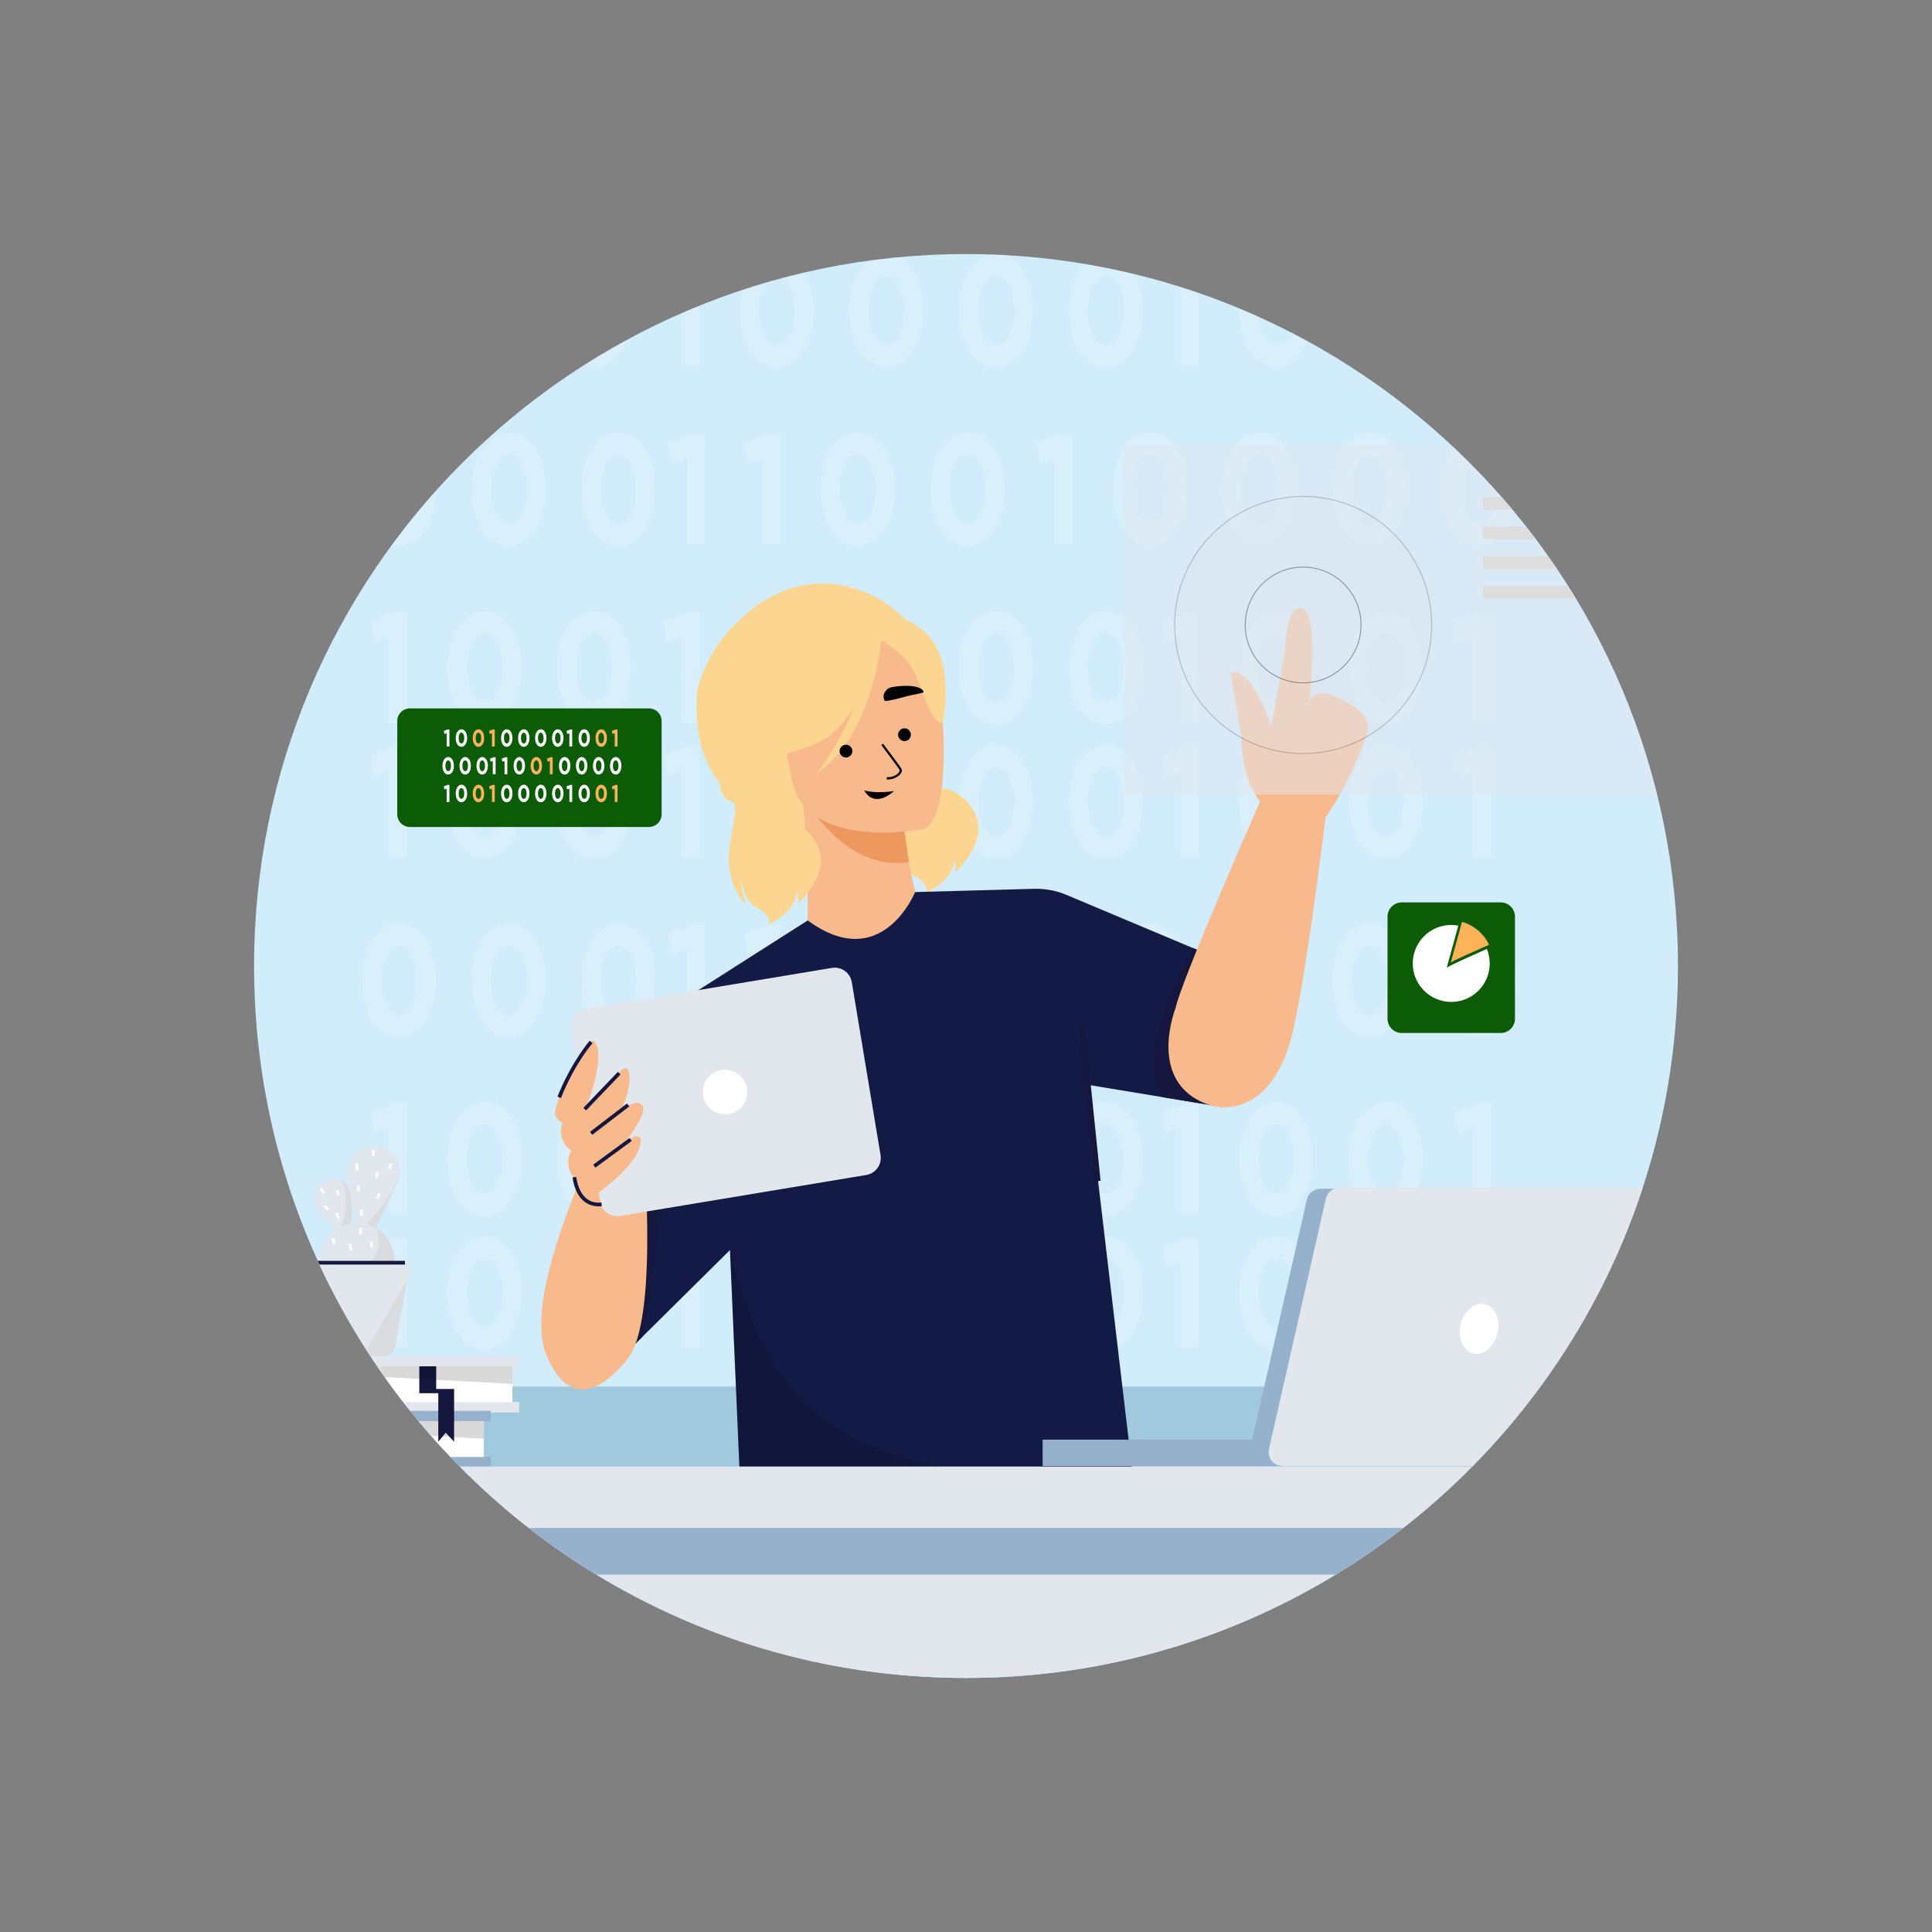 <?xml version="1.0" encoding="UTF-8"?>
<svg id="Layer_1" data-name="Layer 1" xmlns="http://www.w3.org/2000/svg" xmlns:xlink="http://www.w3.org/1999/xlink" viewBox="0 0 2000 2000">
  <rect x="0" y="0" width="2000" height="2000" fill="#808080" stroke="none"/>
  <defs>
    <style>
      .cls-1 {
        fill: #ddd;
      }

      .cls-2 {
        fill: #fff;
      }

      .cls-3, .cls-4 {
        fill: none;
      }

      .cls-3, .cls-5 {
        stroke: #000;
        stroke-miterlimit: 10;
      }

      .cls-6 {
        opacity: .5;
      }

      .cls-7 {
        fill: #15173f;
      }

      .cls-8 {
        opacity: .2;
      }

      .cls-9 {
        fill: #dadce0;
      }

      .cls-10 {
        opacity: .35;
      }

      .cls-11 {
        fill: #141a46;
      }

      .cls-12 {
        fill: #ffb359;
      }

      .cls-13 {
        clip-path: url(#clippath-1);
      }

      .cls-14 {
        opacity: .15;
      }

      .cls-15 {
        fill: #fbfbfb;
      }

      .cls-16 {
        clip-path: url(#clippath);
      }

      .cls-17 {
        fill: #ed985f;
      }

      .cls-18 {
        fill: #fcd590;
      }

      .cls-19 {
        fill: #96b1cc;
      }

      .cls-20, .cls-5 {
        fill: #e2e6ed;
      }

      .cls-21 {
        fill: #f8ba8c;
      }

      .cls-22 {
        fill: #233862;
      }

      .cls-23 {
        fill: #0b5b07;
      }

      .cls-24 {
        fill: #2b478b;
      }

      .cls-25 {
        fill: #a1c9de;
      }

      .cls-26 {
        fill: #d1edfc;
      }
    </style>
    <clipPath id="clippath">
      <path class="cls-4" d="m1737-1507.29c0,114.46-26.09,222.82-72.65,319.47-119.02,247.05-371.77,417.53-664.35,417.53s-545.33-170.48-664.35-417.53c-46.56-96.65-72.65-205.01-72.65-319.47,0-407.03,329.97-737,737-737s737,329.97,737,737Z"/>
    </clipPath>
    <clipPath id="clippath-1">
      <path class="cls-4" d="m1737,1000c0,114.46-26.09,222.82-72.65,319.47-119.02,247.05-371.77,417.53-664.35,417.53s-545.33-170.48-664.35-417.53c-46.56-96.65-72.65-205.01-72.65-319.47,0-407.03,329.97-737,737-737s737,329.97,737,737Z"/>
    </clipPath>
  </defs>
  <g class="cls-16">
    <g>
      <g>
        <path class="cls-24" d="m840.01,58.96l-34.27,12.76s-148.88-206.49-167.21-388.16c-3.27-32.43-2.18-63.86,4.9-92.88,0,0-1.45-8.31-4-23-1.18-6.86-2.63-15.11-4.28-24.57-4.84-27.73-11.5-65.68-19.11-108.89-17.52-99.43-40.21-226.53-57.85-319.97l9.24-2.97,99.93-32.24,20.65-65.59,74.41-19.59s16.62,32.52,31.48,186.12c2.74,20.15,5.24,42.37,7.11,66.46,5.79,73.54,6.21,164.77-7.08,269.07-3.41,26.7-7.73,54.26-13.07,82.58-3.92,20.76-4.5,49.05-2.85,81.55,7.5,148.51,62.01,379.31,62.01,379.31Z"/>
        <path class="cls-22" d="m947.28,116.5h-172.64s-6.46-27.53,4.88-46.27c10.03-16.58,6.19-26.02-1.24-39.74,7.82,3.2,17.93,6.11,29.08,5.47,8.6-.5,17.7-4.4,25.67-9.03,7.43,8.47,39.25,44.53,49.19,51.67,11.28,8.1,61.59,5.22,65.06,37.89Z"/>
        <path class="cls-23" d="m761.73-999.41l15.61-6.73-15.33-232.58s-14.9-105.75-15.13-124.24c-.22-18.48-15.15-27.49-15.15-27.49,0,0-109.53,5.78-140.4,7.51-30.87,1.74-27.77,19.31-27.77,19.31,0,0,13.46,56.19,14.82,61.98,20.78,88.32-98.07,142.27-98.07,142.27,0,0-19.28,49.89-34.24,97.68-25.64,81.93-2.74,199.48-2.74,199.48,3.89,62.44,11,327.75,18.42,406.26,2.68,28.46,5.03,48.7,5.99,56.79.02.04.02.06.02.08.29,2.47-.57,4.8-1.82,6.95-10.93,18.54-19.97,37.86-27.4,57.61-72.85,194.13,11.22,433.2,11.22,433.2l21.81-8.79s47.84-266.06,86.72-383.6c6.6-19.93,12.92-35.6,18.72-44.96,16.9-27.28,32.59-71.85,46.82-124.86,26.91-100.23,48.57-230.61,62.98-331.25,1.99.09,22.71-141.06,74.65-203.28.46-.56.53-1,.25-1.35Z"/>
        <path class="cls-22" d="m576.61,116.5h-172.64s-4.14-26.31,4.88-46.27c8.64-19.15,22.17-27.86,18.93-51.03,10.97,11.3,28.85,23.94,53.81,20.58,3.06,4.96,19.74,31.49,29.95,38.83,11.28,8.1,61.59,5.22,65.07,37.89Z"/>
      </g>
      <g>
        <path class="cls-22" d="m1430.63,116.86s4.77-37.16,15.82-59.25c11.05-22.09,81.34-8.03,81.34-8.03,0,0,14.06,12.05,17.07,68.29l-114.23-1Z"/>
        <path class="cls-22" d="m1191.14,116.36c16.52-10.08,7.12-85.29,7.12-85.29,0,0-76.97-61.57-87.55-14.43-10.58,47.14-73.12,68.31-108.71,74.08-24.57,3.98-32.18,17.59-34.54,25.64h223.68Z"/>
        <path class="cls-24" d="m1350.56-442.53c-3.13,17.26-5.12,31.42-5.65,41.57-7.15,139.56-117.48,458.66-137.21,466.1-30.53,11.52-78.62-12.97-103.77-20.99-10.43-3.33-17.46-13.84-15.14-24.51,54.63-251.16,74.71-612.83,82.02-826.95,3.69-107.85,22.2-182.35,22.2-182.35,0,0,269.07-71.79,270.67,19.02,1.41,80.36-89.13,395.53-113.13,528.1Z"/>
        <path class="cls-24" d="m1290.69-970.31L1432.93,60.63s62.47,15.06,111.05,3.01c0,0,41.64-548.3,38.17-680.86-3.47-132.56,29.89-354.69-7.61-379.19-37.5-24.5-283.85,26.1-283.85,26.1Z"/>
      </g>
      <g>
        <path class="cls-22" d="m782.82,117.2s0-31.89,4.54-42.49c4.55-10.6,21.21-53.78,21.21-53.78h65.14s12.12,39.39,12.87,52.26c.76,12.88,0,44.01,0,44.01h-103.77Z"/>
        <path class="cls-22" d="m1196.4,117.2s0-31.89-4.54-42.49c-4.55-10.6-21.21-53.78-21.21-53.78h-65.14s-12.12,39.39-12.87,52.26c-.76,12.88,0,44.01,0,44.01h103.77Z"/>
        <path class="cls-12" d="m790.98-987.18s11.4,348.01-5.65,546.58c-17.04,198.57.12,474.91.12,474.91,0,0,54.5,30.05,113.58,0,0,0,64.79-383.61,64.38-474.91-.44-97.23,70.52-531.41,70.52-531.41l-242.96-15.17Z"/>
        <path class="cls-12" d="m1194.05,34.31s-54.49,30.06-113.57,0c0,0-64.78-383.61-64.37-474.91.18-41.06-12.36-142.25-26.93-245.41-19.93-141.13-43.6-285.99-43.6-285.99l252.38-15.77s-20.81,348.62-3.77,547.17c17.04,198.58-.14,474.91-.14,474.91Z"/>
      </g>
    </g>
  </g>
  <g class="cls-13">
    <path class="cls-26" d="m1737,1000c0,114.46-26.09,222.82-72.65,319.47-119.02,247.05-371.77,417.53-664.35,417.53s-545.33-170.48-664.35-417.53c-46.56-96.65-72.65-205.01-72.65-319.47,0-407.03,329.97-737,737-737s737,329.97,737,737Z"/>
    <g class="cls-8">
      <g>
        <g>
          <path class="cls-15" d="m402.84,289.32l-14.89,4.85-3.91-20.34,24.54-9.69h12.83v113.84h-18.56v-88.65Z"/>
          <path class="cls-15" d="m463.65,321.45c0-32.78,15.38-58.45,38.09-58.45s37.86,25.35,37.86,58.45-15.27,58.45-38.1,58.45-37.85-25.36-37.85-58.45Zm56.65,0c0-20.51-7.57-36.01-18.8-36.01s-18.56,15.02-18.56,36.01,7.45,36,18.81,36,18.56-15.18,18.56-36Z"/>
          <path class="cls-15" d="m577.21,321.45c0-32.78,15.39-58.45,38.09-58.45s37.86,25.35,37.86,58.45-15.27,58.45-38.1,58.45-37.85-25.36-37.85-58.45Zm56.66,0c0-20.51-7.57-36.01-18.8-36.01s-18.56,15.02-18.56,36.01,7.45,36,18.8,36,18.56-15.18,18.56-36Z"/>
          <path class="cls-15" d="m705.31,289.32l-14.9,4.85-3.91-20.34,24.55-9.69h12.82v113.84h-18.56v-88.65Z"/>
          <path class="cls-15" d="m1222.24,289.32l-14.89,4.85-3.91-20.34,24.54-9.69h12.82v113.84h-18.56v-88.65Z"/>
          <path class="cls-15" d="m1283.04,321.45c0-32.78,15.38-58.45,38.1-58.45s37.85,25.35,37.85,58.45-15.27,58.45-38.09,58.45-37.86-25.36-37.86-58.45Zm56.66,0c0-20.51-7.57-36.01-18.8-36.01s-18.56,15.02-18.56,36.01,7.45,36,18.8,36,18.56-15.18,18.56-36Z"/>
          <path class="cls-15" d="m1396.6,321.45c0-32.78,15.39-58.45,38.1-58.45s37.85,25.35,37.85,58.45-15.26,58.45-38.09,58.45-37.86-25.36-37.86-58.45Zm56.66,0c0-20.51-7.58-36.01-18.81-36.01s-18.56,15.02-18.56,36.01,7.45,36,18.8,36,18.56-15.18,18.56-36Z"/>
          <path class="cls-15" d="m1524.69,289.32l-14.9,4.85-3.91-20.34,24.55-9.69h12.82v113.84h-18.56v-88.65Z"/>
          <path class="cls-15" d="m766.11,321.45c0-32.78,15.38-58.45,38.1-58.45s37.85,25.35,37.85,58.45-15.26,58.45-38.09,58.45-37.85-25.36-37.85-58.45Zm56.66,0c0-20.51-7.57-36.01-18.81-36.01s-18.56,15.02-18.56,36.01,7.45,36,18.81,36,18.56-15.18,18.56-36Z"/>
          <path class="cls-15" d="m879.67,321.45c0-32.78,15.38-58.45,38.1-58.45s37.85,25.35,37.85,58.45-15.27,58.45-38.09,58.45-37.85-25.36-37.85-58.45Zm56.66,0c0-20.51-7.57-36.01-18.81-36.01s-18.56,15.02-18.56,36.01,7.45,36,18.81,36,18.56-15.18,18.56-36Z"/>
          <path class="cls-15" d="m993.23,321.45c0-32.78,15.38-58.45,38.1-58.45s37.85,25.35,37.85,58.45-15.27,58.45-38.1,58.45-37.85-25.36-37.85-58.45Zm56.66,0c0-20.51-7.57-36.01-18.81-36.01s-18.56,15.02-18.56,36.01,7.45,36,18.81,36,18.56-15.18,18.56-36Z"/>
          <path class="cls-15" d="m1106.79,321.45c0-32.78,15.38-58.45,38.1-58.45s37.85,25.35,37.85,58.45-15.26,58.45-38.09,58.45-37.85-25.36-37.85-58.45Zm56.65,0c0-20.51-7.57-36.01-18.8-36.01s-18.56,15.02-18.56,36.01,7.45,36,18.81,36,18.56-15.18,18.56-36Z"/>
        </g>
        <g>
          <path class="cls-15" d="m402.84,659.2l-14.89,4.85-3.91-20.34,24.54-9.69h12.83v113.85h-18.56v-88.65Z"/>
          <path class="cls-15" d="m463.65,691.34c0-32.78,15.38-58.45,38.09-58.45s37.86,25.35,37.86,58.45-15.27,58.45-38.1,58.45-37.85-25.35-37.85-58.45Zm56.65,0c0-20.5-7.57-36.01-18.8-36.01s-18.56,15.02-18.56,36.01,7.45,36.01,18.81,36.01,18.56-15.18,18.56-36.01Z"/>
          <path class="cls-15" d="m577.21,691.34c0-32.78,15.39-58.45,38.09-58.45s37.86,25.35,37.86,58.45-15.27,58.45-38.1,58.45-37.85-25.35-37.85-58.45Zm56.66,0c0-20.5-7.57-36.01-18.8-36.01s-18.56,15.02-18.56,36.01,7.45,36.01,18.8,36.01,18.56-15.18,18.56-36.01Z"/>
          <path class="cls-15" d="m705.31,659.2l-14.9,4.85-3.91-20.34,24.55-9.69h12.82v113.85h-18.56v-88.65Z"/>
          <path class="cls-15" d="m1222.24,659.2l-14.89,4.85-3.91-20.34,24.54-9.69h12.82v113.85h-18.56v-88.65Z"/>
          <path class="cls-15" d="m1283.04,691.34c0-32.78,15.38-58.45,38.1-58.45s37.85,25.35,37.85,58.45-15.27,58.45-38.09,58.45-37.86-25.35-37.86-58.45Zm56.66,0c0-20.5-7.57-36.01-18.8-36.01s-18.56,15.02-18.56,36.01,7.45,36.01,18.8,36.01,18.56-15.18,18.56-36.01Z"/>
          <path class="cls-15" d="m1396.6,691.34c0-32.78,15.39-58.45,38.1-58.45s37.85,25.35,37.85,58.45-15.26,58.45-38.09,58.45-37.86-25.35-37.86-58.45Zm56.66,0c0-20.5-7.58-36.01-18.81-36.01s-18.56,15.02-18.56,36.01,7.45,36.01,18.8,36.01,18.56-15.18,18.56-36.01Z"/>
          <path class="cls-15" d="m1524.69,659.2l-14.9,4.85-3.91-20.34,24.55-9.69h12.82v113.85h-18.56v-88.65Z"/>
          <path class="cls-15" d="m766.11,691.34c0-32.78,15.38-58.45,38.1-58.45s37.85,25.35,37.85,58.45-15.26,58.45-38.09,58.45-37.85-25.35-37.85-58.45Zm56.66,0c0-20.5-7.57-36.01-18.81-36.01s-18.56,15.02-18.56,36.01,7.45,36.01,18.81,36.01,18.56-15.18,18.56-36.01Z"/>
          <path class="cls-15" d="m879.67,691.34c0-32.78,15.38-58.45,38.1-58.45s37.85,25.35,37.85,58.45-15.27,58.45-38.09,58.45-37.85-25.35-37.85-58.45Zm56.66,0c0-20.5-7.57-36.01-18.81-36.01s-18.56,15.02-18.56,36.01,7.45,36.01,18.81,36.01,18.56-15.18,18.56-36.01Z"/>
          <path class="cls-15" d="m993.23,691.34c0-32.78,15.38-58.45,38.1-58.45s37.85,25.35,37.85,58.45-15.27,58.45-38.1,58.45-37.85-25.35-37.85-58.45Zm56.66,0c0-20.5-7.57-36.01-18.81-36.01s-18.56,15.02-18.56,36.01,7.45,36.01,18.81,36.01,18.56-15.18,18.56-36.01Z"/>
          <path class="cls-15" d="m1106.79,691.34c0-32.78,15.38-58.45,38.1-58.45s37.85,25.35,37.85,58.45-15.26,58.45-38.09,58.45-37.85-25.35-37.85-58.45Zm56.65,0c0-20.5-7.57-36.01-18.8-36.01s-18.56,15.02-18.56,36.01,7.45,36.01,18.81,36.01,18.56-15.18,18.56-36.01Z"/>
        </g>
        <g>
          <path class="cls-15" d="m789.28,474.36l-14.9,4.85-3.91-20.34,24.54-9.69h12.83v113.84h-18.56v-88.65Z"/>
          <path class="cls-15" d="m711.07,474.36l-14.89,4.85-3.9-20.34,24.54-9.69h12.83v113.84h-18.57v-88.65Z"/>
          <path class="cls-15" d="m850.09,506.49c0-32.78,15.38-58.45,38.09-58.45s37.85,25.36,37.85,58.45-15.26,58.46-38.09,58.46-37.85-25.36-37.85-58.46Zm56.65,0c0-20.51-7.57-36.01-18.81-36.01s-18.56,15.01-18.56,36.01,7.45,36.01,18.81,36.01,18.56-15.18,18.56-36.01Z"/>
          <path class="cls-15" d="m963.65,506.49c0-32.78,15.38-58.45,38.1-58.45s37.85,25.36,37.85,58.45-15.27,58.46-38.1,58.46-37.85-25.36-37.85-58.46Zm56.66,0c0-20.51-7.57-36.01-18.81-36.01s-18.56,15.01-18.56,36.01,7.45,36.01,18.81,36.01,18.56-15.18,18.56-36.01Z"/>
          <path class="cls-15" d="m1091.74,474.36l-14.89,4.85-3.91-20.34,24.54-9.69h12.83v113.84h-18.56v-88.65Z"/>
          <path class="cls-15" d="m1152.55,506.49c0-32.78,15.38-58.45,38.09-58.45s37.86,25.36,37.86,58.45-15.27,58.46-38.1,58.46-37.85-25.36-37.85-58.46Zm56.65,0c0-20.51-7.57-36.01-18.8-36.01s-18.56,15.01-18.56,36.01,7.45,36.01,18.81,36.01,18.56-15.18,18.56-36.01Z"/>
          <path class="cls-15" d="m1266.1,506.49c0-32.78,15.39-58.45,38.1-58.45s37.85,25.36,37.85,58.45-15.27,58.46-38.09,58.46-37.86-25.36-37.86-58.46Zm56.65,0c0-20.51-7.57-36.01-18.8-36.01s-18.56,15.01-18.56,36.01,7.44,36.01,18.8,36.01,18.56-15.18,18.56-36.01Z"/>
          <path class="cls-15" d="m1379.66,506.49c0-32.78,15.38-58.45,38.09-58.45s37.85,25.36,37.85,58.45-15.26,58.46-38.09,58.46-37.85-25.36-37.85-58.46Zm56.66,0c0-20.51-7.58-36.01-18.81-36.01s-18.56,15.01-18.56,36.01,7.44,36.01,18.8,36.01,18.56-15.18,18.56-36.01Z"/>
          <path class="cls-15" d="m375.16,506.49c0-32.78,15.38-58.45,38.1-58.45s37.85,25.36,37.85,58.45-15.26,58.46-38.09,58.46-37.85-25.36-37.85-58.46Zm56.65,0c0-20.51-7.57-36.01-18.8-36.01s-18.56,15.01-18.56,36.01,7.45,36.01,18.81,36.01,18.56-15.18,18.56-36.01Z"/>
          <path class="cls-15" d="m488.72,506.49c0-32.78,15.38-58.45,38.1-58.45s37.85,25.36,37.85,58.45-15.26,58.46-38.09,58.46-37.85-25.36-37.85-58.46Zm56.65,0c0-20.51-7.57-36.01-18.8-36.01s-18.56,15.01-18.56,36.01,7.45,36.01,18.81,36.01,18.56-15.18,18.56-36.01Z"/>
          <path class="cls-15" d="m602.27,506.49c0-32.78,15.38-58.45,38.1-58.45s37.85,25.36,37.85,58.45-15.27,58.46-38.1,58.46-37.85-25.36-37.85-58.46Zm56.65,0c0-20.51-7.57-36.01-18.8-36.01s-18.56,15.01-18.56,36.01,7.45,36.01,18.81,36.01,18.56-15.18,18.56-36.01Z"/>
          <path class="cls-15" d="m1493.22,506.49c0-32.78,15.39-58.45,38.09-58.45s37.86,25.36,37.86,58.45-15.27,58.46-38.1,58.46-37.85-25.36-37.85-58.46Zm56.66,0c0-20.51-7.58-36.01-18.81-36.01s-18.56,15.01-18.56,36.01,7.45,36.01,18.8,36.01,18.56-15.18,18.56-36.01Z"/>
        </g>
      </g>
      <g>
        <g>
          <path class="cls-15" d="m402.84,797.79l-14.89,4.85-3.91-20.34,24.54-9.69h12.83v113.84h-18.56v-88.65Z"/>
          <path class="cls-15" d="m463.65,829.93c0-32.78,15.38-58.45,38.09-58.45s37.86,25.35,37.86,58.45-15.27,58.45-38.1,58.45-37.85-25.36-37.85-58.45Zm56.65,0c0-20.51-7.57-36.01-18.8-36.01s-18.56,15.02-18.56,36.01,7.45,36,18.81,36,18.56-15.18,18.56-36Z"/>
          <path class="cls-15" d="m577.21,829.93c0-32.78,15.39-58.45,38.09-58.45s37.86,25.35,37.86,58.45-15.27,58.45-38.1,58.45-37.85-25.36-37.85-58.45Zm56.66,0c0-20.51-7.57-36.01-18.8-36.01s-18.56,15.02-18.56,36.01,7.45,36,18.8,36,18.56-15.18,18.56-36Z"/>
          <path class="cls-15" d="m705.31,797.79l-14.9,4.85-3.91-20.34,24.55-9.69h12.82v113.84h-18.56v-88.65Z"/>
          <path class="cls-15" d="m1222.24,797.79l-14.89,4.85-3.91-20.34,24.54-9.69h12.82v113.84h-18.56v-88.65Z"/>
          <path class="cls-15" d="m1283.04,829.93c0-32.78,15.38-58.45,38.1-58.45s37.85,25.35,37.85,58.45-15.27,58.45-38.09,58.45-37.86-25.36-37.86-58.45Zm56.66,0c0-20.51-7.57-36.01-18.8-36.01s-18.56,15.02-18.56,36.01,7.45,36,18.8,36,18.56-15.18,18.56-36Z"/>
          <path class="cls-15" d="m1396.6,829.93c0-32.78,15.39-58.45,38.1-58.45s37.85,25.35,37.85,58.45-15.26,58.45-38.09,58.45-37.86-25.36-37.86-58.45Zm56.66,0c0-20.51-7.58-36.01-18.81-36.01s-18.56,15.02-18.56,36.01,7.45,36,18.8,36,18.56-15.18,18.56-36Z"/>
          <path class="cls-15" d="m1524.69,797.79l-14.9,4.85-3.91-20.34,24.55-9.69h12.82v113.84h-18.56v-88.65Z"/>
          <path class="cls-15" d="m766.11,829.93c0-32.78,15.38-58.45,38.1-58.45s37.85,25.35,37.85,58.45-15.26,58.45-38.09,58.45-37.85-25.36-37.85-58.45Zm56.66,0c0-20.51-7.57-36.01-18.81-36.01s-18.56,15.02-18.56,36.01,7.45,36,18.81,36,18.56-15.18,18.56-36Z"/>
          <path class="cls-15" d="m879.67,829.93c0-32.78,15.38-58.45,38.1-58.45s37.85,25.35,37.85,58.45-15.27,58.45-38.09,58.45-37.85-25.36-37.85-58.45Zm56.66,0c0-20.51-7.57-36.01-18.81-36.01s-18.56,15.02-18.56,36.01,7.45,36,18.81,36,18.56-15.18,18.56-36Z"/>
          <path class="cls-15" d="m993.23,829.93c0-32.78,15.38-58.45,38.1-58.45s37.85,25.35,37.85,58.45-15.27,58.45-38.1,58.45-37.85-25.36-37.85-58.45Zm56.66,0c0-20.51-7.57-36.01-18.81-36.01s-18.56,15.02-18.56,36.01,7.45,36,18.81,36,18.56-15.18,18.56-36Z"/>
          <path class="cls-15" d="m1106.79,829.93c0-32.78,15.38-58.45,38.1-58.45s37.85,25.35,37.85,58.45-15.26,58.45-38.09,58.45-37.85-25.36-37.85-58.45Zm56.65,0c0-20.51-7.57-36.01-18.8-36.01s-18.56,15.02-18.56,36.01,7.45,36,18.81,36,18.56-15.18,18.56-36Z"/>
        </g>
        <g>
          <path class="cls-15" d="m402.84,1167.68l-14.89,4.85-3.91-20.34,24.54-9.69h12.83v113.85h-18.56v-88.65Z"/>
          <path class="cls-15" d="m463.65,1199.82c0-32.78,15.38-58.45,38.09-58.45s37.86,25.35,37.86,58.45-15.27,58.45-38.1,58.45-37.85-25.35-37.85-58.45Zm56.65,0c0-20.5-7.57-36.01-18.8-36.01s-18.56,15.02-18.56,36.01,7.45,36.01,18.81,36.01,18.56-15.18,18.56-36.01Z"/>
          <path class="cls-15" d="m577.21,1199.82c0-32.78,15.39-58.45,38.09-58.45s37.86,25.35,37.86,58.45-15.27,58.45-38.1,58.45-37.85-25.35-37.85-58.45Zm56.66,0c0-20.5-7.57-36.01-18.8-36.01s-18.56,15.02-18.56,36.01,7.45,36.01,18.8,36.01,18.56-15.18,18.56-36.01Z"/>
          <path class="cls-15" d="m705.31,1167.68l-14.9,4.85-3.91-20.34,24.55-9.69h12.82v113.85h-18.56v-88.65Z"/>
          <path class="cls-15" d="m1222.24,1167.68l-14.89,4.85-3.91-20.34,24.54-9.69h12.82v113.85h-18.56v-88.65Z"/>
          <path class="cls-15" d="m1283.04,1199.82c0-32.78,15.38-58.45,38.1-58.45s37.85,25.35,37.85,58.45-15.27,58.45-38.09,58.45-37.86-25.35-37.86-58.45Zm56.66,0c0-20.5-7.57-36.01-18.8-36.01s-18.56,15.02-18.56,36.01,7.45,36.01,18.8,36.01,18.56-15.18,18.56-36.01Z"/>
          <path class="cls-15" d="m1396.6,1199.82c0-32.78,15.39-58.45,38.1-58.45s37.85,25.35,37.85,58.45-15.26,58.45-38.09,58.45-37.86-25.35-37.86-58.45Zm56.66,0c0-20.5-7.58-36.01-18.81-36.01s-18.56,15.02-18.56,36.01,7.45,36.01,18.8,36.01,18.56-15.18,18.56-36.01Z"/>
          <path class="cls-15" d="m1524.69,1167.68l-14.9,4.85-3.91-20.34,24.55-9.69h12.82v113.85h-18.56v-88.65Z"/>
          <path class="cls-15" d="m766.11,1199.82c0-32.78,15.38-58.45,38.1-58.45s37.85,25.35,37.85,58.45-15.26,58.45-38.09,58.45-37.85-25.35-37.85-58.45Zm56.66,0c0-20.5-7.57-36.01-18.81-36.01s-18.56,15.02-18.56,36.01,7.45,36.01,18.81,36.01,18.56-15.18,18.56-36.01Z"/>
          <path class="cls-15" d="m879.67,1199.82c0-32.78,15.38-58.45,38.1-58.45s37.85,25.35,37.85,58.45-15.27,58.45-38.09,58.45-37.85-25.35-37.85-58.45Zm56.66,0c0-20.5-7.57-36.01-18.81-36.01s-18.56,15.02-18.56,36.01,7.45,36.01,18.81,36.01,18.56-15.18,18.56-36.01Z"/>
          <path class="cls-15" d="m993.23,1199.82c0-32.78,15.38-58.45,38.1-58.45s37.85,25.35,37.85,58.45-15.27,58.45-38.1,58.45-37.85-25.35-37.85-58.45Zm56.66,0c0-20.5-7.57-36.01-18.81-36.01s-18.56,15.02-18.56,36.01,7.45,36.01,18.81,36.01,18.56-15.18,18.56-36.01Z"/>
          <path class="cls-15" d="m1106.79,1199.82c0-32.78,15.38-58.45,38.1-58.45s37.85,25.35,37.85,58.45-15.26,58.45-38.09,58.45-37.85-25.35-37.85-58.45Zm56.65,0c0-20.5-7.57-36.01-18.8-36.01s-18.56,15.02-18.56,36.01,7.45,36.01,18.81,36.01,18.56-15.18,18.56-36.01Z"/>
        </g>
        <g>
          <path class="cls-15" d="m789.28,982.84l-14.9,4.85-3.91-20.34,24.54-9.69h12.83v113.84h-18.56v-88.65Z"/>
          <path class="cls-15" d="m711.07,982.84l-14.89,4.85-3.9-20.34,24.54-9.69h12.83v113.84h-18.57v-88.65Z"/>
          <path class="cls-15" d="m850.09,1014.97c0-32.78,15.38-58.45,38.09-58.45s37.85,25.36,37.85,58.45-15.26,58.46-38.09,58.46-37.85-25.36-37.85-58.46Zm56.65,0c0-20.51-7.57-36.01-18.81-36.01s-18.56,15.01-18.56,36.01,7.45,36.01,18.81,36.01,18.56-15.18,18.56-36.01Z"/>
          <path class="cls-15" d="m963.65,1014.97c0-32.78,15.38-58.45,38.1-58.45s37.85,25.36,37.85,58.45-15.27,58.46-38.1,58.46-37.85-25.36-37.85-58.46Zm56.66,0c0-20.51-7.57-36.01-18.81-36.01s-18.56,15.01-18.56,36.01,7.45,36.01,18.81,36.01,18.56-15.18,18.56-36.01Z"/>
          <path class="cls-15" d="m1091.74,982.84l-14.89,4.85-3.91-20.34,24.54-9.69h12.83v113.84h-18.56v-88.65Z"/>
          <path class="cls-15" d="m1152.55,1014.97c0-32.78,15.38-58.45,38.09-58.45s37.86,25.36,37.86,58.45-15.27,58.46-38.1,58.46-37.85-25.36-37.85-58.46Zm56.65,0c0-20.51-7.57-36.01-18.8-36.01s-18.56,15.01-18.56,36.01,7.45,36.01,18.81,36.01,18.56-15.18,18.56-36.01Z"/>
          <path class="cls-15" d="m1266.1,1014.97c0-32.78,15.39-58.45,38.1-58.45s37.85,25.36,37.85,58.45-15.27,58.46-38.09,58.46-37.86-25.36-37.86-58.46Zm56.65,0c0-20.51-7.57-36.01-18.8-36.01s-18.56,15.01-18.56,36.01,7.44,36.01,18.8,36.01,18.56-15.18,18.56-36.01Z"/>
          <path class="cls-15" d="m1379.66,1014.97c0-32.78,15.38-58.45,38.09-58.45s37.85,25.36,37.85,58.45-15.26,58.46-38.09,58.46-37.85-25.36-37.85-58.46Zm56.66,0c0-20.51-7.58-36.01-18.81-36.01s-18.56,15.01-18.56,36.01,7.44,36.01,18.8,36.01,18.56-15.18,18.56-36.01Z"/>
          <path class="cls-15" d="m375.16,1014.97c0-32.78,15.38-58.45,38.1-58.45s37.85,25.36,37.85,58.45-15.26,58.46-38.09,58.46-37.85-25.36-37.85-58.46Zm56.65,0c0-20.51-7.57-36.01-18.8-36.01s-18.56,15.01-18.56,36.01,7.45,36.01,18.81,36.01,18.56-15.18,18.56-36.01Z"/>
          <path class="cls-15" d="m488.72,1014.97c0-32.78,15.38-58.45,38.1-58.45s37.85,25.36,37.85,58.45-15.26,58.46-38.09,58.46-37.85-25.36-37.85-58.46Zm56.65,0c0-20.51-7.57-36.01-18.8-36.01s-18.56,15.01-18.56,36.01,7.45,36.01,18.81,36.01,18.56-15.18,18.56-36.01Z"/>
          <path class="cls-15" d="m602.27,1014.97c0-32.78,15.38-58.45,38.1-58.45s37.85,25.36,37.85,58.45-15.27,58.46-38.1,58.46-37.85-25.36-37.85-58.46Zm56.65,0c0-20.51-7.57-36.01-18.8-36.01s-18.56,15.01-18.56,36.01,7.45,36.01,18.81,36.01,18.56-15.18,18.56-36.01Z"/>
          <path class="cls-15" d="m1493.22,1014.97c0-32.78,15.39-58.45,38.09-58.45s37.86,25.36,37.86,58.45-15.27,58.46-38.1,58.46-37.85-25.36-37.85-58.46Zm56.66,0c0-20.51-7.58-36.01-18.81-36.01s-18.56,15.01-18.56,36.01,7.45,36.01,18.8,36.01,18.56-15.18,18.56-36.01Z"/>
        </g>
      </g>
      <g>
        <g>
          <path class="cls-15" d="m402.84,1306.27l-14.89,4.85-3.91-20.34,24.54-9.69h12.83v113.84h-18.56v-88.65Z"/>
          <path class="cls-15" d="m463.65,1338.41c0-32.78,15.38-58.45,38.09-58.45s37.86,25.35,37.86,58.45-15.27,58.45-38.1,58.45-37.85-25.36-37.85-58.45Zm56.65,0c0-20.51-7.57-36.01-18.8-36.01s-18.56,15.02-18.56,36.01,7.45,36,18.81,36,18.56-15.18,18.56-36Z"/>
          <path class="cls-15" d="m577.21,1338.41c0-32.78,15.39-58.45,38.09-58.45s37.86,25.35,37.86,58.45-15.27,58.45-38.1,58.45-37.85-25.36-37.85-58.45Zm56.66,0c0-20.51-7.57-36.01-18.8-36.01s-18.56,15.02-18.56,36.01,7.45,36,18.8,36,18.56-15.18,18.56-36Z"/>
          <path class="cls-15" d="m705.31,1306.27l-14.9,4.85-3.91-20.34,24.55-9.69h12.82v113.84h-18.56v-88.65Z"/>
          <path class="cls-15" d="m1222.24,1306.27l-14.89,4.85-3.91-20.34,24.54-9.69h12.82v113.84h-18.56v-88.65Z"/>
          <path class="cls-15" d="m1283.04,1338.41c0-32.78,15.38-58.45,38.1-58.45s37.85,25.35,37.85,58.45-15.27,58.45-38.09,58.45-37.86-25.36-37.86-58.45Zm56.66,0c0-20.51-7.57-36.01-18.8-36.01s-18.56,15.02-18.56,36.01,7.45,36,18.8,36,18.56-15.18,18.56-36Z"/>
          <path class="cls-15" d="m1396.6,1338.41c0-32.78,15.39-58.45,38.1-58.45s37.85,25.35,37.85,58.45-15.26,58.45-38.09,58.45-37.86-25.36-37.86-58.45Zm56.66,0c0-20.51-7.58-36.01-18.81-36.01s-18.56,15.02-18.56,36.01,7.45,36,18.8,36,18.56-15.18,18.56-36Z"/>
          <path class="cls-15" d="m1524.69,1306.27l-14.9,4.85-3.91-20.34,24.55-9.69h12.82v113.84h-18.56v-88.65Z"/>
          <path class="cls-15" d="m766.11,1338.41c0-32.78,15.38-58.45,38.1-58.45s37.85,25.35,37.85,58.45-15.26,58.45-38.09,58.45-37.85-25.36-37.85-58.45Zm56.66,0c0-20.51-7.57-36.01-18.81-36.01s-18.56,15.02-18.56,36.01,7.45,36,18.81,36,18.56-15.18,18.56-36Z"/>
          <path class="cls-15" d="m879.67,1338.41c0-32.78,15.38-58.45,38.1-58.45s37.85,25.35,37.85,58.45-15.27,58.45-38.09,58.45-37.85-25.36-37.85-58.45Zm56.66,0c0-20.51-7.57-36.01-18.81-36.01s-18.56,15.02-18.56,36.01,7.45,36,18.81,36,18.56-15.18,18.56-36Z"/>
          <path class="cls-15" d="m993.23,1338.41c0-32.78,15.38-58.45,38.1-58.45s37.85,25.35,37.85,58.45-15.27,58.45-38.1,58.45-37.85-25.36-37.85-58.45Zm56.66,0c0-20.51-7.57-36.01-18.81-36.01s-18.56,15.02-18.56,36.01,7.45,36,18.81,36,18.56-15.18,18.56-36Z"/>
          <path class="cls-15" d="m1106.79,1338.41c0-32.78,15.38-58.45,38.1-58.45s37.85,25.35,37.85,58.45-15.26,58.45-38.09,58.45-37.85-25.36-37.85-58.45Zm56.65,0c0-20.51-7.57-36.01-18.8-36.01s-18.56,15.02-18.56,36.01,7.45,36,18.81,36,18.56-15.18,18.56-36Z"/>
        </g>
        <g>
          <path class="cls-15" d="m402.84,1676.16l-14.89,4.85-3.91-20.34,24.54-9.69h12.83v113.85h-18.56v-88.65Z"/>
          <path class="cls-15" d="m463.65,1708.3c0-32.78,15.38-58.45,38.09-58.45s37.86,25.35,37.86,58.45-15.27,58.45-38.1,58.45-37.85-25.35-37.85-58.45Zm56.65,0c0-20.5-7.57-36.01-18.8-36.01s-18.56,15.02-18.56,36.01,7.45,36.01,18.81,36.01,18.56-15.18,18.56-36.01Z"/>
          <path class="cls-15" d="m577.21,1708.3c0-32.78,15.39-58.45,38.09-58.45s37.86,25.35,37.86,58.45-15.27,58.45-38.1,58.45-37.85-25.35-37.85-58.45Zm56.66,0c0-20.5-7.57-36.01-18.8-36.01s-18.56,15.02-18.56,36.01,7.45,36.01,18.8,36.01,18.56-15.18,18.56-36.01Z"/>
          <path class="cls-15" d="m705.31,1676.16l-14.9,4.85-3.91-20.34,24.55-9.69h12.82v113.85h-18.56v-88.65Z"/>
          <path class="cls-15" d="m1222.24,1676.16l-14.89,4.85-3.91-20.34,24.54-9.69h12.82v113.85h-18.56v-88.65Z"/>
          <path class="cls-15" d="m1283.04,1708.3c0-32.78,15.38-58.45,38.1-58.45s37.85,25.35,37.85,58.45-15.27,58.45-38.09,58.45-37.86-25.35-37.86-58.45Zm56.66,0c0-20.5-7.57-36.01-18.8-36.01s-18.56,15.02-18.56,36.01,7.45,36.01,18.8,36.01,18.56-15.18,18.56-36.01Z"/>
          <path class="cls-15" d="m1396.6,1708.3c0-32.78,15.39-58.45,38.1-58.45s37.85,25.35,37.85,58.45-15.26,58.45-38.09,58.45-37.86-25.35-37.86-58.45Zm56.66,0c0-20.5-7.58-36.01-18.81-36.01s-18.56,15.02-18.56,36.01,7.45,36.01,18.8,36.01,18.56-15.18,18.56-36.01Z"/>
          <path class="cls-15" d="m1524.69,1676.16l-14.9,4.85-3.91-20.34,24.55-9.69h12.82v113.85h-18.56v-88.65Z"/>
          <path class="cls-15" d="m766.11,1708.3c0-32.78,15.38-58.45,38.1-58.45s37.85,25.35,37.85,58.45-15.26,58.45-38.09,58.45-37.85-25.35-37.85-58.45Zm56.66,0c0-20.5-7.57-36.01-18.81-36.01s-18.56,15.02-18.56,36.01,7.45,36.01,18.81,36.01,18.56-15.18,18.56-36.01Z"/>
          <path class="cls-15" d="m879.67,1708.3c0-32.78,15.38-58.45,38.1-58.45s37.85,25.35,37.85,58.45-15.27,58.45-38.09,58.45-37.85-25.35-37.85-58.45Zm56.66,0c0-20.5-7.57-36.01-18.81-36.01s-18.56,15.02-18.56,36.01,7.45,36.01,18.81,36.01,18.56-15.18,18.56-36.01Z"/>
          <path class="cls-15" d="m993.23,1708.3c0-32.78,15.38-58.45,38.1-58.45s37.85,25.35,37.85,58.45-15.27,58.45-38.1,58.45-37.85-25.35-37.85-58.45Zm56.66,0c0-20.5-7.57-36.01-18.81-36.01s-18.56,15.02-18.56,36.01,7.45,36.01,18.81,36.01,18.56-15.18,18.56-36.01Z"/>
          <path class="cls-15" d="m1106.79,1708.3c0-32.78,15.38-58.45,38.1-58.45s37.85,25.35,37.85,58.45-15.26,58.45-38.09,58.45-37.85-25.35-37.85-58.45Zm56.65,0c0-20.5-7.57-36.01-18.8-36.01s-18.56,15.02-18.56,36.01,7.45,36.01,18.81,36.01,18.56-15.18,18.56-36.01Z"/>
        </g>
        <g>
          <path class="cls-15" d="m789.28,1491.31l-14.9,4.85-3.91-20.34,24.54-9.69h12.83v113.84h-18.56v-88.65Z"/>
          <path class="cls-15" d="m711.07,1491.31l-14.89,4.85-3.9-20.34,24.54-9.69h12.83v113.84h-18.57v-88.65Z"/>
          <path class="cls-15" d="m850.09,1523.45c0-32.78,15.38-58.45,38.09-58.45s37.85,25.36,37.85,58.45-15.26,58.46-38.09,58.46-37.85-25.36-37.85-58.46Zm56.65,0c0-20.51-7.57-36.01-18.81-36.01s-18.56,15.01-18.56,36.01,7.45,36.01,18.81,36.01,18.56-15.18,18.56-36.01Z"/>
          <path class="cls-15" d="m963.65,1523.45c0-32.78,15.38-58.45,38.1-58.45s37.85,25.36,37.85,58.45-15.27,58.46-38.1,58.46-37.85-25.36-37.85-58.46Zm56.66,0c0-20.51-7.57-36.01-18.81-36.01s-18.56,15.01-18.56,36.01,7.45,36.01,18.81,36.01,18.56-15.18,18.56-36.01Z"/>
          <path class="cls-15" d="m1091.74,1491.31l-14.89,4.85-3.91-20.34,24.54-9.69h12.83v113.84h-18.56v-88.65Z"/>
          <path class="cls-15" d="m1152.55,1523.45c0-32.78,15.38-58.45,38.09-58.45s37.86,25.36,37.86,58.45-15.27,58.46-38.1,58.46-37.85-25.36-37.85-58.46Zm56.65,0c0-20.51-7.57-36.01-18.8-36.01s-18.56,15.01-18.56,36.01,7.45,36.01,18.81,36.01,18.56-15.18,18.56-36.01Z"/>
          <path class="cls-15" d="m1266.1,1523.45c0-32.78,15.39-58.45,38.1-58.45s37.85,25.36,37.85,58.45-15.27,58.46-38.09,58.46-37.86-25.36-37.86-58.46Zm56.65,0c0-20.51-7.57-36.01-18.8-36.01s-18.56,15.01-18.56,36.01,7.44,36.01,18.8,36.01,18.56-15.18,18.56-36.01Z"/>
          <path class="cls-15" d="m1379.66,1523.45c0-32.78,15.38-58.45,38.09-58.45s37.85,25.36,37.85,58.45-15.26,58.46-38.09,58.46-37.85-25.36-37.85-58.46Zm56.66,0c0-20.51-7.58-36.01-18.81-36.01s-18.56,15.01-18.56,36.01,7.44,36.01,18.8,36.01,18.56-15.18,18.56-36.01Z"/>
          <path class="cls-15" d="m375.16,1523.45c0-32.78,15.38-58.45,38.1-58.45s37.85,25.36,37.85,58.45-15.26,58.46-38.09,58.46-37.85-25.36-37.85-58.46Zm56.65,0c0-20.51-7.57-36.01-18.8-36.01s-18.56,15.01-18.56,36.01,7.45,36.01,18.81,36.01,18.56-15.18,18.56-36.01Z"/>
          <path class="cls-15" d="m488.72,1523.45c0-32.78,15.38-58.45,38.1-58.45s37.85,25.36,37.85,58.45-15.26,58.46-38.09,58.46-37.85-25.36-37.85-58.46Zm56.65,0c0-20.51-7.57-36.01-18.8-36.01s-18.56,15.01-18.56,36.01,7.45,36.01,18.81,36.01,18.56-15.18,18.56-36.01Z"/>
          <path class="cls-15" d="m602.27,1523.45c0-32.78,15.38-58.45,38.1-58.45s37.85,25.36,37.85,58.45-15.27,58.46-38.1,58.46-37.85-25.36-37.85-58.46Zm56.65,0c0-20.51-7.57-36.01-18.8-36.01s-18.56,15.01-18.56,36.01,7.45,36.01,18.81,36.01,18.56-15.18,18.56-36.01Z"/>
          <path class="cls-15" d="m1493.22,1523.45c0-32.78,15.39-58.45,38.09-58.45s37.86,25.36,37.86,58.45-15.27,58.46-38.1,58.46-37.85-25.36-37.85-58.46Zm56.66,0c0-20.51-7.58-36.01-18.81-36.01s-18.56,15.01-18.56,36.01,7.45,36.01,18.8,36.01,18.56-15.18,18.56-36.01Z"/>
        </g>
      </g>
    </g>
    <g>
      <path class="cls-18" d="m907.65,776.48s1.15,18.37,12.51,20.75c11.36,2.37-6.58,44.27-1.91,70.73,4.67,26.46,17.63,35.86,17.63,35.86,0,0-7.27-14.04-5.1-23.45,0,0,1.56,18.91,16.37,26.91,14.81,8,12.01,16.63,12.01,16.63,0,0,30.09-12.73,28.4-36.16,0,0,2.49,10.4,1.9,14.89,0,0,24.65-23.12,23.39-46.5-1.27-23.38-25.85-40.54-36.11-39.77-10.25.77-35.25-16.79-35.47-24.44-.22-7.65-33.63-15.43-33.63-15.43Z"/>
      <path class="cls-18" d="m939.92,643.91c-34.84,72.08-69.68,144.16-104.52,216.25-5.17-.17-12.84-.79-21.83-2.96-37.47-9.04-70.64-38.5-84.12-74.17-8.95-23.68-8.54-48.34-8.37-55.38.15-6.03.62-11.06,1.03-14.6,4.02-14.36,14.2-43.05,40.35-68.38,11.38-11.03,41.59-40.29,88.37-40.57,50.7-.31,83.33,33.62,89.08,39.82Z"/>
      <path class="cls-21" d="m1038.3,1026.56c-15.96,18.21-37.42,35.29-66.06,49.88-11.88,6.05-45.72,20.66-83.73,16.22-76.29-8.92-115.53-90.46-118.79-97.49,7.26-4.63,14.52-9.25,21.78-13.88,6.35-4.05,12.71-8.1,19.06-12.14,8.53-5.43,17.06-10.87,25.59-16.3.03-13.15-.11-26.56-.44-40.22-.67-27.5-2.09-54-4.07-79.45l5.72.1,95.91,2.18s3,29.56,7.72,57.04c3.71,21.5,8.49,41.73,13.72,45.67,7.39-.23,11.84-.28,11.84-.28,0,0,.01.03.07.07,1.7,1.68,38.43,38.01,71.69,88.6Z"/>
      <path class="cls-17" d="m933.29,835.47s2.98,29.54,7.72,57.04c-52.14,7.59-87.82-34.95-103.63-59.22l95.92,2.18Z"/>
      <path class="cls-21" d="m955.15,858.47s-122.39,23.45-135.82-52.99c-13.43-76.44-38.27-124.9,39.3-143.11,77.58-18.2,97.93,8.29,108.61,32.72,10.69,24.43,19.39,155.32-12.1,163.39Z"/>
      <path class="cls-18" d="m956.18,653.22c-22.99-19.69-36.45-12.14-43.27-3.82-73.53-25.17-107.24,36.91-107.24,36.91,1.36,56.29-32.71,94.62-32.71,94.62,0,0,24.78,9.91,74.05-12.35,15.04-6.8,27.16-20.45,36.74-36.12-14.76,38.63-38.78,68.8-38.78,68.8,56.64-39.23,66.42-129.23,67.3-138.73,8.67,5.42,25.99,17.46,33,31,9.52,18.41,19.27,58,30.71,54.6,0,0,14.68-65.39-19.8-94.91Z"/>
      <path class="cls-18" d="m744.63,809.21s1.16,18.38,12.51,20.75c11.36,2.37-6.57,44.28-1.91,70.73,4.67,26.45,17.63,35.86,17.63,35.86,0,0-7.27-14.04-5.1-23.45,0,0,1.56,18.91,16.37,26.91,14.81,8,12.01,16.63,12.01,16.63,0,0,30.09-12.73,28.4-36.17,0,0,2.49,10.4,1.89,14.89,0,0,24.65-23.12,23.38-46.5-1.27-23.38-25.85-40.54-36.11-39.77-10.25.77-35.25-16.79-35.47-24.44-.22-7.65-33.64-15.43-33.64-15.43Z"/>
    </g>
    <path class="cls-25" d="m1594.73,1435.36c-134.11,182.9-350.56,301.64-594.73,301.64s-460.62-118.74-594.73-301.64h1189.46Z"/>
    <g>
      <path class="cls-23" d="m1451.08,934.14h102.47c8.12,0,14.72,6.59,14.72,14.72v105.78c0,8.12-6.59,14.72-14.72,14.72h-102.47c-8.12,0-14.72-6.59-14.72-14.72v-105.78c0-8.12,6.59-14.72,14.72-14.72Z"/>
      <g>
        <path class="cls-2" d="m1542.15,997.35c0,22-17.83,39.83-39.83,39.83s-39.83-17.83-39.83-39.83,17.83-39.83,39.83-39.83c2.5,0,4.95.23,7.32.68-4.97,18.12-11.57,42.12-12.01,43.61.82-1.29,25.05-12.15,41.59-19.47,1.89,4.63,2.93,9.71,2.93,15.02Z"/>
        <path class="cls-12" d="m1541.43,977.99c-14.61,6.44-38.81,17.22-39.58,18.45.42-1.42,7.11-25.75,11.6-42.06,12.42,3.41,22.62,12.15,27.98,23.62Z"/>
      </g>
    </g>
    <g>
      <path class="cls-23" d="m424.36,733.32h247.45c7.24,0,13.11,5.87,13.11,13.11v96.55c0,7.24-5.87,13.11-13.11,13.11h-247.45c-7.24,0-13.11-5.87-13.11-13.11v-96.55c0-7.24,5.87-13.11,13.11-13.11Z"/>
      <g>
        <path class="cls-2" d="m462.36,759.06l-2.31.75-.61-3.16,3.81-1.5h1.99v17.66h-2.88v-13.75Z"/>
        <path class="cls-2" d="m471.79,764.04c0-5.08,2.39-9.07,5.91-9.07s5.87,3.93,5.87,9.07-2.37,9.07-5.91,9.07-5.87-3.93-5.87-9.07Zm8.79,0c0-3.18-1.17-5.59-2.92-5.59s-2.88,2.33-2.88,5.59,1.16,5.58,2.92,5.58,2.88-2.35,2.88-5.58Z"/>
        <path class="cls-12" d="m489.4,764.04c0-5.08,2.39-9.07,5.91-9.07s5.87,3.93,5.87,9.07-2.37,9.07-5.91,9.07-5.87-3.93-5.87-9.07Zm8.79,0c0-3.18-1.17-5.59-2.92-5.59s-2.88,2.33-2.88,5.59,1.15,5.58,2.92,5.58,2.88-2.35,2.88-5.58Z"/>
        <path class="cls-12" d="m509.27,759.06l-2.31.75-.61-3.16,3.81-1.5h1.99v17.66h-2.88v-13.75Z"/>
        <path class="cls-2" d="m589.45,759.06l-2.31.75-.61-3.16,3.81-1.5h1.99v17.66h-2.88v-13.75Z"/>
        <path class="cls-2" d="m598.88,764.04c0-5.08,2.39-9.07,5.91-9.07s5.87,3.93,5.87,9.07-2.37,9.07-5.91,9.07-5.87-3.93-5.87-9.07Zm8.79,0c0-3.18-1.17-5.59-2.92-5.59s-2.88,2.33-2.88,5.59,1.15,5.58,2.92,5.58,2.88-2.35,2.88-5.58Z"/>
        <path class="cls-12" d="m616.5,764.04c0-5.08,2.39-9.07,5.91-9.07s5.87,3.93,5.87,9.07-2.37,9.07-5.91,9.07-5.87-3.93-5.87-9.07Zm8.79,0c0-3.18-1.18-5.59-2.92-5.59s-2.88,2.33-2.88,5.59,1.15,5.58,2.92,5.58,2.88-2.35,2.88-5.58Z"/>
        <path class="cls-12" d="m636.36,759.06l-2.31.75-.61-3.16,3.81-1.5h1.99v17.66h-2.88v-13.75Z"/>
        <path class="cls-2" d="m518.7,764.04c0-5.08,2.39-9.07,5.91-9.07s5.87,3.93,5.87,9.07-2.37,9.07-5.91,9.07-5.87-3.93-5.87-9.07Zm8.79,0c0-3.18-1.17-5.59-2.92-5.59s-2.88,2.33-2.88,5.59,1.16,5.58,2.92,5.58,2.88-2.35,2.88-5.58Z"/>
        <path class="cls-2" d="m536.32,764.04c0-5.08,2.39-9.07,5.91-9.07s5.87,3.93,5.87,9.07-2.37,9.07-5.91,9.07-5.87-3.93-5.87-9.07Zm8.79,0c0-3.18-1.17-5.59-2.92-5.59s-2.88,2.33-2.88,5.59,1.16,5.58,2.92,5.58,2.88-2.35,2.88-5.58Z"/>
        <path class="cls-2" d="m553.93,764.04c0-5.08,2.39-9.07,5.91-9.07s5.87,3.93,5.87,9.07-2.37,9.07-5.91,9.07-5.87-3.93-5.87-9.07Zm8.79,0c0-3.18-1.17-5.59-2.92-5.59s-2.88,2.33-2.88,5.59,1.16,5.58,2.92,5.58,2.88-2.35,2.88-5.58Z"/>
        <path class="cls-2" d="m571.54,764.04c0-5.08,2.39-9.07,5.91-9.07s5.87,3.93,5.87,9.07-2.37,9.07-5.91,9.07-5.87-3.93-5.87-9.07Zm8.79,0c0-3.18-1.17-5.59-2.92-5.59s-2.88,2.33-2.88,5.59,1.15,5.58,2.92,5.58,2.88-2.35,2.88-5.58Z"/>
      </g>
      <g>
        <path class="cls-2" d="m462.36,816.43l-2.31.75-.61-3.16,3.81-1.5h1.99v17.66h-2.88v-13.75Z"/>
        <path class="cls-2" d="m471.79,821.41c0-5.08,2.39-9.07,5.91-9.07s5.87,3.93,5.87,9.07-2.37,9.07-5.91,9.07-5.87-3.93-5.87-9.07Zm8.79,0c0-3.18-1.17-5.59-2.92-5.59s-2.88,2.33-2.88,5.59,1.16,5.59,2.92,5.59,2.88-2.35,2.88-5.59Z"/>
        <path class="cls-12" d="m489.4,821.41c0-5.08,2.39-9.07,5.91-9.07s5.87,3.93,5.87,9.07-2.37,9.07-5.91,9.07-5.87-3.93-5.87-9.07Zm8.79,0c0-3.18-1.17-5.59-2.92-5.59s-2.88,2.33-2.88,5.59,1.15,5.59,2.92,5.59,2.88-2.35,2.88-5.59Z"/>
        <path class="cls-12" d="m509.27,816.43l-2.31.75-.61-3.16,3.81-1.5h1.99v17.66h-2.88v-13.75Z"/>
        <path class="cls-2" d="m589.45,816.43l-2.31.75-.61-3.16,3.81-1.5h1.99v17.66h-2.88v-13.75Z"/>
        <path class="cls-2" d="m598.88,821.41c0-5.08,2.39-9.07,5.91-9.07s5.87,3.93,5.87,9.07-2.37,9.07-5.91,9.07-5.87-3.93-5.87-9.07Zm8.79,0c0-3.18-1.17-5.59-2.92-5.59s-2.88,2.33-2.88,5.59,1.15,5.59,2.92,5.59,2.88-2.35,2.88-5.59Z"/>
        <path class="cls-12" d="m616.5,821.41c0-5.08,2.39-9.07,5.91-9.07s5.87,3.93,5.87,9.07-2.37,9.07-5.91,9.07-5.87-3.93-5.87-9.07Zm8.79,0c0-3.18-1.18-5.59-2.92-5.59s-2.88,2.33-2.88,5.59,1.15,5.59,2.92,5.59,2.88-2.35,2.88-5.59Z"/>
        <path class="cls-12" d="m636.36,816.43l-2.31.75-.61-3.16,3.81-1.5h1.99v17.66h-2.88v-13.75Z"/>
        <path class="cls-2" d="m518.7,821.41c0-5.08,2.39-9.07,5.91-9.07s5.87,3.93,5.87,9.07-2.37,9.07-5.91,9.07-5.87-3.93-5.87-9.07Zm8.79,0c0-3.18-1.17-5.59-2.92-5.59s-2.88,2.33-2.88,5.59,1.16,5.59,2.92,5.59,2.88-2.35,2.88-5.59Z"/>
        <path class="cls-2" d="m536.32,821.41c0-5.08,2.39-9.07,5.91-9.07s5.87,3.93,5.87,9.07-2.37,9.07-5.91,9.07-5.87-3.93-5.87-9.07Zm8.79,0c0-3.18-1.17-5.59-2.92-5.59s-2.88,2.33-2.88,5.59,1.16,5.59,2.92,5.59,2.88-2.35,2.88-5.59Z"/>
        <path class="cls-2" d="m553.93,821.41c0-5.08,2.39-9.07,5.91-9.07s5.87,3.93,5.87,9.07-2.37,9.07-5.91,9.07-5.87-3.93-5.87-9.07Zm8.79,0c0-3.18-1.17-5.59-2.92-5.59s-2.88,2.33-2.88,5.59,1.16,5.59,2.92,5.59,2.88-2.35,2.88-5.59Z"/>
        <path class="cls-2" d="m571.54,821.41c0-5.08,2.39-9.07,5.91-9.07s5.87,3.93,5.87,9.07-2.37,9.07-5.91,9.07-5.87-3.93-5.87-9.07Zm8.79,0c0-3.18-1.17-5.59-2.92-5.59s-2.88,2.33-2.88,5.59,1.15,5.59,2.92,5.59,2.88-2.35,2.88-5.59Z"/>
      </g>
      <g>
        <path class="cls-2" d="m522.3,787.76l-2.31.75-.61-3.16,3.81-1.5h1.99v17.66h-2.88v-13.75Z"/>
        <path class="cls-2" d="m510.16,787.76l-2.31.75-.61-3.16,3.81-1.5h1.99v17.66h-2.88v-13.75Z"/>
        <path class="cls-2" d="m531.73,792.74c0-5.08,2.39-9.07,5.91-9.07s5.87,3.93,5.87,9.07-2.37,9.07-5.91,9.07-5.87-3.93-5.87-9.07Zm8.79,0c0-3.18-1.17-5.59-2.92-5.59s-2.88,2.33-2.88,5.59,1.16,5.59,2.92,5.59,2.88-2.35,2.88-5.59Z"/>
        <path class="cls-12" d="m549.34,792.74c0-5.08,2.39-9.07,5.91-9.07s5.87,3.93,5.87,9.07-2.37,9.07-5.91,9.07-5.87-3.93-5.87-9.07Zm8.79,0c0-3.18-1.17-5.59-2.92-5.59s-2.88,2.33-2.88,5.59,1.16,5.59,2.92,5.59,2.88-2.35,2.88-5.59Z"/>
        <path class="cls-12" d="m569.21,787.76l-2.31.75-.61-3.16,3.81-1.5h1.99v17.66h-2.88v-13.75Z"/>
        <path class="cls-2" d="m578.64,792.74c0-5.08,2.39-9.07,5.91-9.07s5.87,3.93,5.87,9.07-2.37,9.07-5.91,9.07-5.87-3.93-5.87-9.07Zm8.79,0c0-3.18-1.17-5.59-2.92-5.59s-2.88,2.33-2.88,5.59,1.16,5.59,2.92,5.59,2.88-2.35,2.88-5.59Z"/>
        <path class="cls-2" d="m596.25,792.74c0-5.08,2.39-9.07,5.91-9.07s5.87,3.93,5.87,9.07-2.37,9.07-5.91,9.07-5.87-3.93-5.87-9.07Zm8.79,0c0-3.18-1.17-5.59-2.92-5.59s-2.88,2.33-2.88,5.59,1.15,5.59,2.92,5.59,2.88-2.35,2.88-5.59Z"/>
        <path class="cls-2" d="m613.87,792.74c0-5.08,2.39-9.07,5.91-9.07s5.87,3.93,5.87,9.07-2.37,9.07-5.91,9.07-5.87-3.93-5.87-9.07Zm8.79,0c0-3.18-1.18-5.59-2.92-5.59s-2.88,2.33-2.88,5.59,1.15,5.59,2.92,5.59,2.88-2.35,2.88-5.59Z"/>
        <path class="cls-2" d="m458.06,792.74c0-5.08,2.39-9.07,5.91-9.07s5.87,3.93,5.87,9.07-2.37,9.07-5.91,9.07-5.87-3.93-5.87-9.07Zm8.79,0c0-3.18-1.17-5.59-2.92-5.59s-2.88,2.33-2.88,5.59,1.16,5.59,2.92,5.59,2.88-2.35,2.88-5.59Z"/>
        <path class="cls-2" d="m475.68,792.74c0-5.08,2.39-9.07,5.91-9.07s5.87,3.93,5.87,9.07-2.37,9.07-5.91,9.07-5.87-3.93-5.87-9.07Zm8.79,0c0-3.18-1.17-5.59-2.92-5.59s-2.88,2.33-2.88,5.59,1.16,5.59,2.92,5.59,2.88-2.35,2.88-5.59Z"/>
        <path class="cls-2" d="m493.29,792.74c0-5.08,2.39-9.07,5.91-9.07s5.87,3.93,5.87,9.07-2.37,9.07-5.91,9.07-5.87-3.93-5.87-9.07Zm8.79,0c0-3.18-1.17-5.59-2.92-5.59s-2.88,2.33-2.88,5.59,1.16,5.59,2.92,5.59,2.88-2.35,2.88-5.59Z"/>
        <path class="cls-2" d="m631.48,792.74c0-5.08,2.39-9.07,5.91-9.07s5.87,3.93,5.87,9.07-2.37,9.07-5.91,9.07-5.87-3.93-5.87-9.07Zm8.79,0c0-3.18-1.18-5.59-2.92-5.59s-2.88,2.33-2.88,5.59,1.15,5.59,2.92,5.59,2.88-2.35,2.88-5.59Z"/>
      </g>
    </g>
    <path class="cls-11" d="m1264.23,993.74v152.06l-60.75-10.03-78.53-12.97,47.92,405.7-71.35,5.28-334.35,24.75-11.44-263.11-.06-1.39-80.57,79.8-10.22,10.12-43.38,42.97-1.28-164.84,43.76-158.5,13.74-49.78,158.45-100.95c76.67,56.22,111.17-29.39,111.17-29.39l123.22-3.36c11.42-.31,22.8,1.81,33.34,6.25l124.83,52.47,5.95,2.5,29.56,12.42Z"/>
    <path class="cls-7" d="m664.88,1383.94l-43.38,42.97-1.28-164.84,43.76-158.5c26.18,77,17.7,212.66.89,280.36Z"/>
    <path class="cls-21" d="m652.05,1403.27s-52.95,78.6-86.26,0c-10.02-23.65-9.6-68.67,27.79-164.94,3-7.72,6.24-15.78,9.72-24.18l9.75-33.22,53.07,6.39s3.45,38.91,3.9,84.48c.47,50.03-2.67,108.06-17.97,131.47Z"/>
    <path class="cls-20" d="m606.25,1044.36l254.88-42.38c9.78-1.63,19.02,4.98,20.65,14.76l29.75,178.94c1.63,9.78-4.98,19.02-14.76,20.65l-254.88,42.38c-9.78,1.63-19.02-4.98-20.65-14.76l-29.75-178.94c-1.63-9.78,4.98-19.02,14.76-20.65Z"/>
    <path class="cls-7" d="m1264.23,993.74v152.06l-60.75-10.03c-10.81-16.8-9.53-44.91-9.53-44.91,2.44-29.3,21.22-70.28,40.72-109.53l29.56,12.42Z"/>
    <path class="cls-21" d="m622.14,1247.38l-2.56-12.78s47.28-33.22,43.45-56.22c0,0-3.83-7.67-17.89,6.39,0,0,24.28-29.39,20.44-39.61,0,0-5.11-10.22-23,5.11,0,0,12.84-26.19,8.13-41.73-.81-2.67-4.17-3.55-6.27-1.72-5.01,4.37-15.65,14.27-36.36,35.79,0,0,20.44-52.39,6.39-65.17,0,0-5.11-1.28-20.44,26.83,0,0-22.36,40.25-19.17,51.11,0,0,3.83,6.39,7.67,6.39,0,0-7.67,17.89,8.94,29.39,0,0-8.94,12.78,2.56,28.11,0,0,5.11,28.11,28.11,28.11Z"/>
    <path class="cls-21" d="m1304.48,829.54s-82.42,187.2-87.53,214.03c0,0-30.67,76.67,33.22,99.67,24.47,8.81,68.2,1.69,86.89-70.28,14.48-55.74,35.14-226.81,35.14-226.81,0,0,26.28-35.99,42.61-85.82,3.06-9.33-.31-19.55-8.27-25.29-16.29-11.75-43.12-27.29-50.96-9.01,0,0,11.5-106.06-11.5-95.83,0,0-11.5-3.83-14.06,44.72l-14.06,76.67s-20.44-62.61-42.17-54.95l11.5,66.45s-1.28,42.17,19.17,66.45Z"/>
    <circle class="cls-2" cx="750.55" cy="1130.46" r="23"/>
    <g class="cls-14">
      <path d="m1101.52,1533.77l-334.35,24.75-11.44-263.11c40.83,143,82.99,224.78,345.79,238.36Z"/>
    </g>
    <rect class="cls-7" x="1124.77" y="1063.6" width="6.39" height="159.6" transform="translate(-110.61 120.85) rotate(-5.85)"/>
    <rect class="cls-7" x="610.63" y="1191.54" width="46.69" height="3.83" transform="translate(-582.86 605.6) rotate(-36.24)"/>
    <rect class="cls-7" x="606.93" y="1156.65" width="48.3" height="3.83" transform="translate(-574.78 623.36) rotate(-37.49)"/>
    <rect class="cls-7" x="597.37" y="1127.64" width="51.58" height="3.83" transform="translate(-623.66 798.39) rotate(-46.24)"/>
    <path class="cls-7" d="m580.68,1136.7l-3.56-1.41c14.23-35.88,33.16-57.73,33.35-57.95l2.88,2.53c-.19.21-18.71,21.6-32.67,56.83Z"/>
    <path class="cls-7" d="m619.81,1248.81c-5.94,0-11.1-1.79-15.38-5.35-10.22-8.51-11.63-24.02-11.68-24.67l3.82-.32c.01.14,1.34,14.59,10.33,22.06,4.19,3.48,9.46,4.93,15.68,4.31l.38,3.81c-1.07.11-2.13.16-3.15.16Z"/>
    <g id="Laptop">
      <path class="cls-19" d="m1710.61,1248.18l-58.91,258.21c-1.5,6.58-7.37,11.24-14.14,11.24h-329.41c-9.3,0-16.2-8.61-14.14-17.64l58.91-258.21c1.5-6.58,7.37-11.24,14.14-11.24h329.41c9.3,0,16.2,8.61,14.14,17.64Z"/>
      <rect class="cls-19" x="1079.32" y="1490.34" width="258.71" height="27.29"/>
      <path class="cls-20" d="m1730.26,1247.16l-58.91,259.19c-1.5,6.6-7.37,11.28-14.14,11.28h-329.41c-9.3,0-16.2-8.64-14.14-17.71l58.91-259.19c1.5-6.6,7.37-11.28,14.14-11.28h329.41c9.3,0,16.2,8.64,14.14,17.71Z"/>
      <ellipse class="cls-2" cx="1531.24" cy="1375.72" rx="26.2" ry="19.65" transform="translate(-153.14 2559.01) rotate(-77.03)"/>
    </g>
    <g id="Chart">
      <g class="cls-6">
        <rect class="cls-20" x="1164.56" y="460.89" width="571.18" height="361.62"/>
      </g>
      <g class="cls-8">
        <circle class="cls-5" cx="1349.04" cy="646.98" r="133.05"/>
      </g>
      <g class="cls-10">
        <circle class="cls-3" cx="1349.04" cy="646.98" r="59.94" transform="translate(532.36 1900.58) rotate(-82.54)"/>
      </g>
      <rect class="cls-1" x="1535.12" y="514.56" width="72.83" height="12.78"/>
      <rect class="cls-1" x="1535.12" y="545.23" width="129.06" height="12.78"/>
      <rect class="cls-1" x="1535.12" y="575.9" width="129.06" height="12.78"/>
      <rect class="cls-1" x="1535.12" y="606.56" width="129.06" height="12.78"/>
    </g>
    <g id="Book">
      <path class="cls-20" d="m528.2,1427.79v-13.1h9.28v-10.91h-223.45c-16.12,0-29.19,13.07-29.19,29.19h0c0,16.12,13.07,29.19,29.19,29.19h223.45v-10.91h-9.28v-23.46Z"/>
      <path class="cls-19" d="m498.74,1484.53v-13.1h9.28v-10.91h-223.45c-16.12,0-29.19,13.07-29.19,29.19h0c0,16.12,13.07,29.19,29.19,29.19h223.45v-10.91h-9.28v-23.46Z"/>
      <path class="cls-2" d="m500.92,1471.17v37.1h-132.32c-10.25,0-18.55-8.31-18.55-18.55,0-3,.71-5.83,1.98-8.33,3.05-6.06,9.33-10.22,16.58-10.22h132.32Z"/>
      <g class="cls-14">
        <path d="m500.92,1471.17v18.19l-148.9-7.97c3.05-6.06,9.33-10.22,16.58-10.22h132.32Z"/>
      </g>
      <path class="cls-2" d="m530.38,1414.43v37.1h-132.32c-10.25,0-18.55-8.31-18.55-18.55,0-3,.71-5.83,1.98-8.33,3.05-6.06,9.33-10.22,16.58-10.22h132.32Z"/>
      <polygon class="cls-7" points="434.08 1414.4 451.54 1414.4 451.54 1437.89 470.09 1437.89 470.09 1492.45 461.36 1483.18 453.72 1492.45 453.72 1442.25 434.08 1442.25 434.08 1414.4"/>
      <g class="cls-14">
        <path d="m530.38,1414.43v18.19l-148.9-7.97c3.05-6.06,9.33-10.22,16.58-10.22h132.32Z"/>
      </g>
    </g>
    <g id="Plant">
      <path class="cls-20" d="m413.62,1211.68c-.23,4.88-1.62,10.67-4.59,17.5-5.62,12.93-24.96,50.61-24.96,50.61l-13.43-1.22s-.26-1.35-.69-3.65c-1.99-10.49-7.72-40.71-9.89-52.16-3.11-16.38,5.95-38.21,30.27-35.9,9.08.86,24.16,6.66,23.29,24.83Z"/>
      <path class="cls-20" d="m363.56,1272.28l-11.73,5.56-1.48-1.57-17.82-18.87c-1.52-1.61-2.83-3.42-3.84-5.39-2.47-4.8-5.62-13.61-1.03-21.55,2.08-3.6,5.45-6.25,9.29-7.83,3.91-1.61,9.9-3.25,15.26-1.28,5.23,1.92,9.85,7.27,11.35,19.44.96,7.81,0,31.49,0,31.49Z"/>
      <rect class="cls-2" x="368.04" y="1204.35" width="2.76" height="7.43" transform="translate(-99.09 34.87) rotate(-4.77)"/>
      <rect class="cls-2" x="387.15" y="1215" width="6.24" height="2.76" transform="translate(-870.7 1420.95) rotate(-81.43)"/>
      <rect class="cls-2" x="369.59" y="1227.21" width="2.76" height="6.17"/>
      <rect class="cls-2" x="388.72" y="1236.63" width="5.86" height="2.76" transform="translate(-906.68 1218.16) rotate(-71.57)"/>
      <rect class="cls-2" x="372.67" y="1252.52" width="2.76" height="6.17"/>
      <rect class="cls-2" x="385.02" y="1190.16" width="2.76" height="6.17"/>
      <rect class="cls-2" x="348.44" y="1232.03" width="2.76" height="5.78" transform="translate(-318.26 138.99) rotate(-15.55)"/>
      <rect class="cls-2" x="336.4" y="1247.33" width="2.76" height="5.75" transform="translate(-674.17 442.08) rotate(-36.27)"/>
      <rect class="cls-2" x="347.98" y="1255.34" width="2.76" height="6.08" transform="translate(-480.98 250.35) rotate(-23.96)"/>
      <rect class="cls-2" x="332.23" y="1229.85" width="2.76" height="5.82" transform="translate(-602.67 364.21) rotate(-32.01)"/>
      <path class="cls-9" d="m413.62,1211.68c-.23,4.88-1.62,10.67-4.59,17.5-5.62,12.93-24.96,50.61-24.96,50.61l-13.43-1.22s-.26-1.35-.69-3.65l4.1-2.64c27.74-27.44,37.25-47.3,39.57-60.6Z"/>
      <path class="cls-9" d="m363.56,1272.28l-11.73,5.56-1.48-1.57c3.67-6.19,14.44-38.59,1.86-54.92,5.23,1.92,9.85,7.27,11.35,19.44.96,7.81,0,31.49,0,31.49Z"/>
      <path class="cls-20" d="m408.63,1305c0,21.48-17.42,38.9-38.9,38.9-13.03,0-24.56-6.4-31.62-16.24-4.58-6.38-7.28-14.2-7.28-22.66,0-21.48,17.42-38.9,38.9-38.9,7.01,0,13.58,1.85,19.26,5.1,11.72,6.7,19.63,19.32,19.63,33.8Z"/>
      <rect class="cls-2" x="343.96" y="1282" width="2.76" height="5.86" transform="translate(-388.64 175.17) rotate(-18.44)"/>
      <rect class="cls-2" x="361.57" y="1287.66" width="2.76" height="6.9" transform="translate(-225.07 85.73) rotate(-10.3)"/>
      <rect class="cls-2" x="383.17" y="1285.24" width="2.76" height="6.17"/>
      <path class="cls-9" d="m408.63,1305c0,21.48-17.42,38.9-38.9,38.9-13.03,0-24.56-6.4-31.62-16.24,61.86-13.27,55.96-44.23,50.88-56.46,11.72,6.7,19.63,19.32,19.63,33.8Z"/>
      <path class="cls-20" d="m423.52,1313.35l-2.16,12.11-12.29,68.97c-.97,5.41-5.68,9.36-11.18,9.36h-55.08c-5.49,0-10.2-3.95-11.17-9.36l-14.46-81.07c-.61-3.39,2-6.51,5.44-6.51h95.46c3.44,0,6.05,3.12,5.45,6.51Z"/>
      <path class="cls-9" d="m421.36,1325.46l-12.29,68.97c-.97,5.41-5.68,9.36-11.18,9.36h-22.64l46.11-78.32Z"/>
      <rect class="cls-2" x="401.13" y="1205.95" width="5.82" height="2.76" transform="translate(-869.1 1209) rotate(-71.57)"/>
      <rect class="cls-2" x="371.84" y="1271.28" width="2.76" height="6.44"/>
      <rect class="cls-7" x="325.37" y="1305.25" width="93.85" height="3.83"/>
    </g>
    <g id="Table">
      <rect class="cls-20" x="199.82" y="1559.8" width="1695.64" height="186.02"/>
      <rect class="cls-19" x="199.82" y="1559.8" width="1695.64" height="70.28"/>
      <rect class="cls-20" x="130.72" y="1518.13" width="1833.89" height="63.57"/>
    </g>
  </g>
  <g>
    <circle cx="875.76" cy="777.55" r="6.61"/>
    <circle cx="936.32" cy="760.58" r="6.61"/>
    <path d="m916.08,725.64s3.69.36,18.63-3.83c14.94-4.19,22.18-3.95,21.32-5.97-3.7-8.68-31.61-5.73-35.8-3.52-4.19,2.22-7.62,8.04-4.15,13.32Z"/>
    <path d="m925.64,818.85s-17.38,3.06-30.89-.58c0,0,8.54,19.58,30.89.58Z"/>
    <path d="m924.05,806.22c3.98-1.12,7.24-3.47,8.7-5.92,1.05-1.77,1.13-3.51.22-4.9-2.39-3.64-18.73-25.38-18.81-25.49l-1.86,1.32c.08.11,16.39,21.81,18.76,25.42.52.8.14,1.79-.27,2.48-1.77,2.97-7.15,5.89-12.76,5.42l-.19,2.27c2.16.18,4.27-.07,6.21-.61Z"/>
  </g>
</svg>